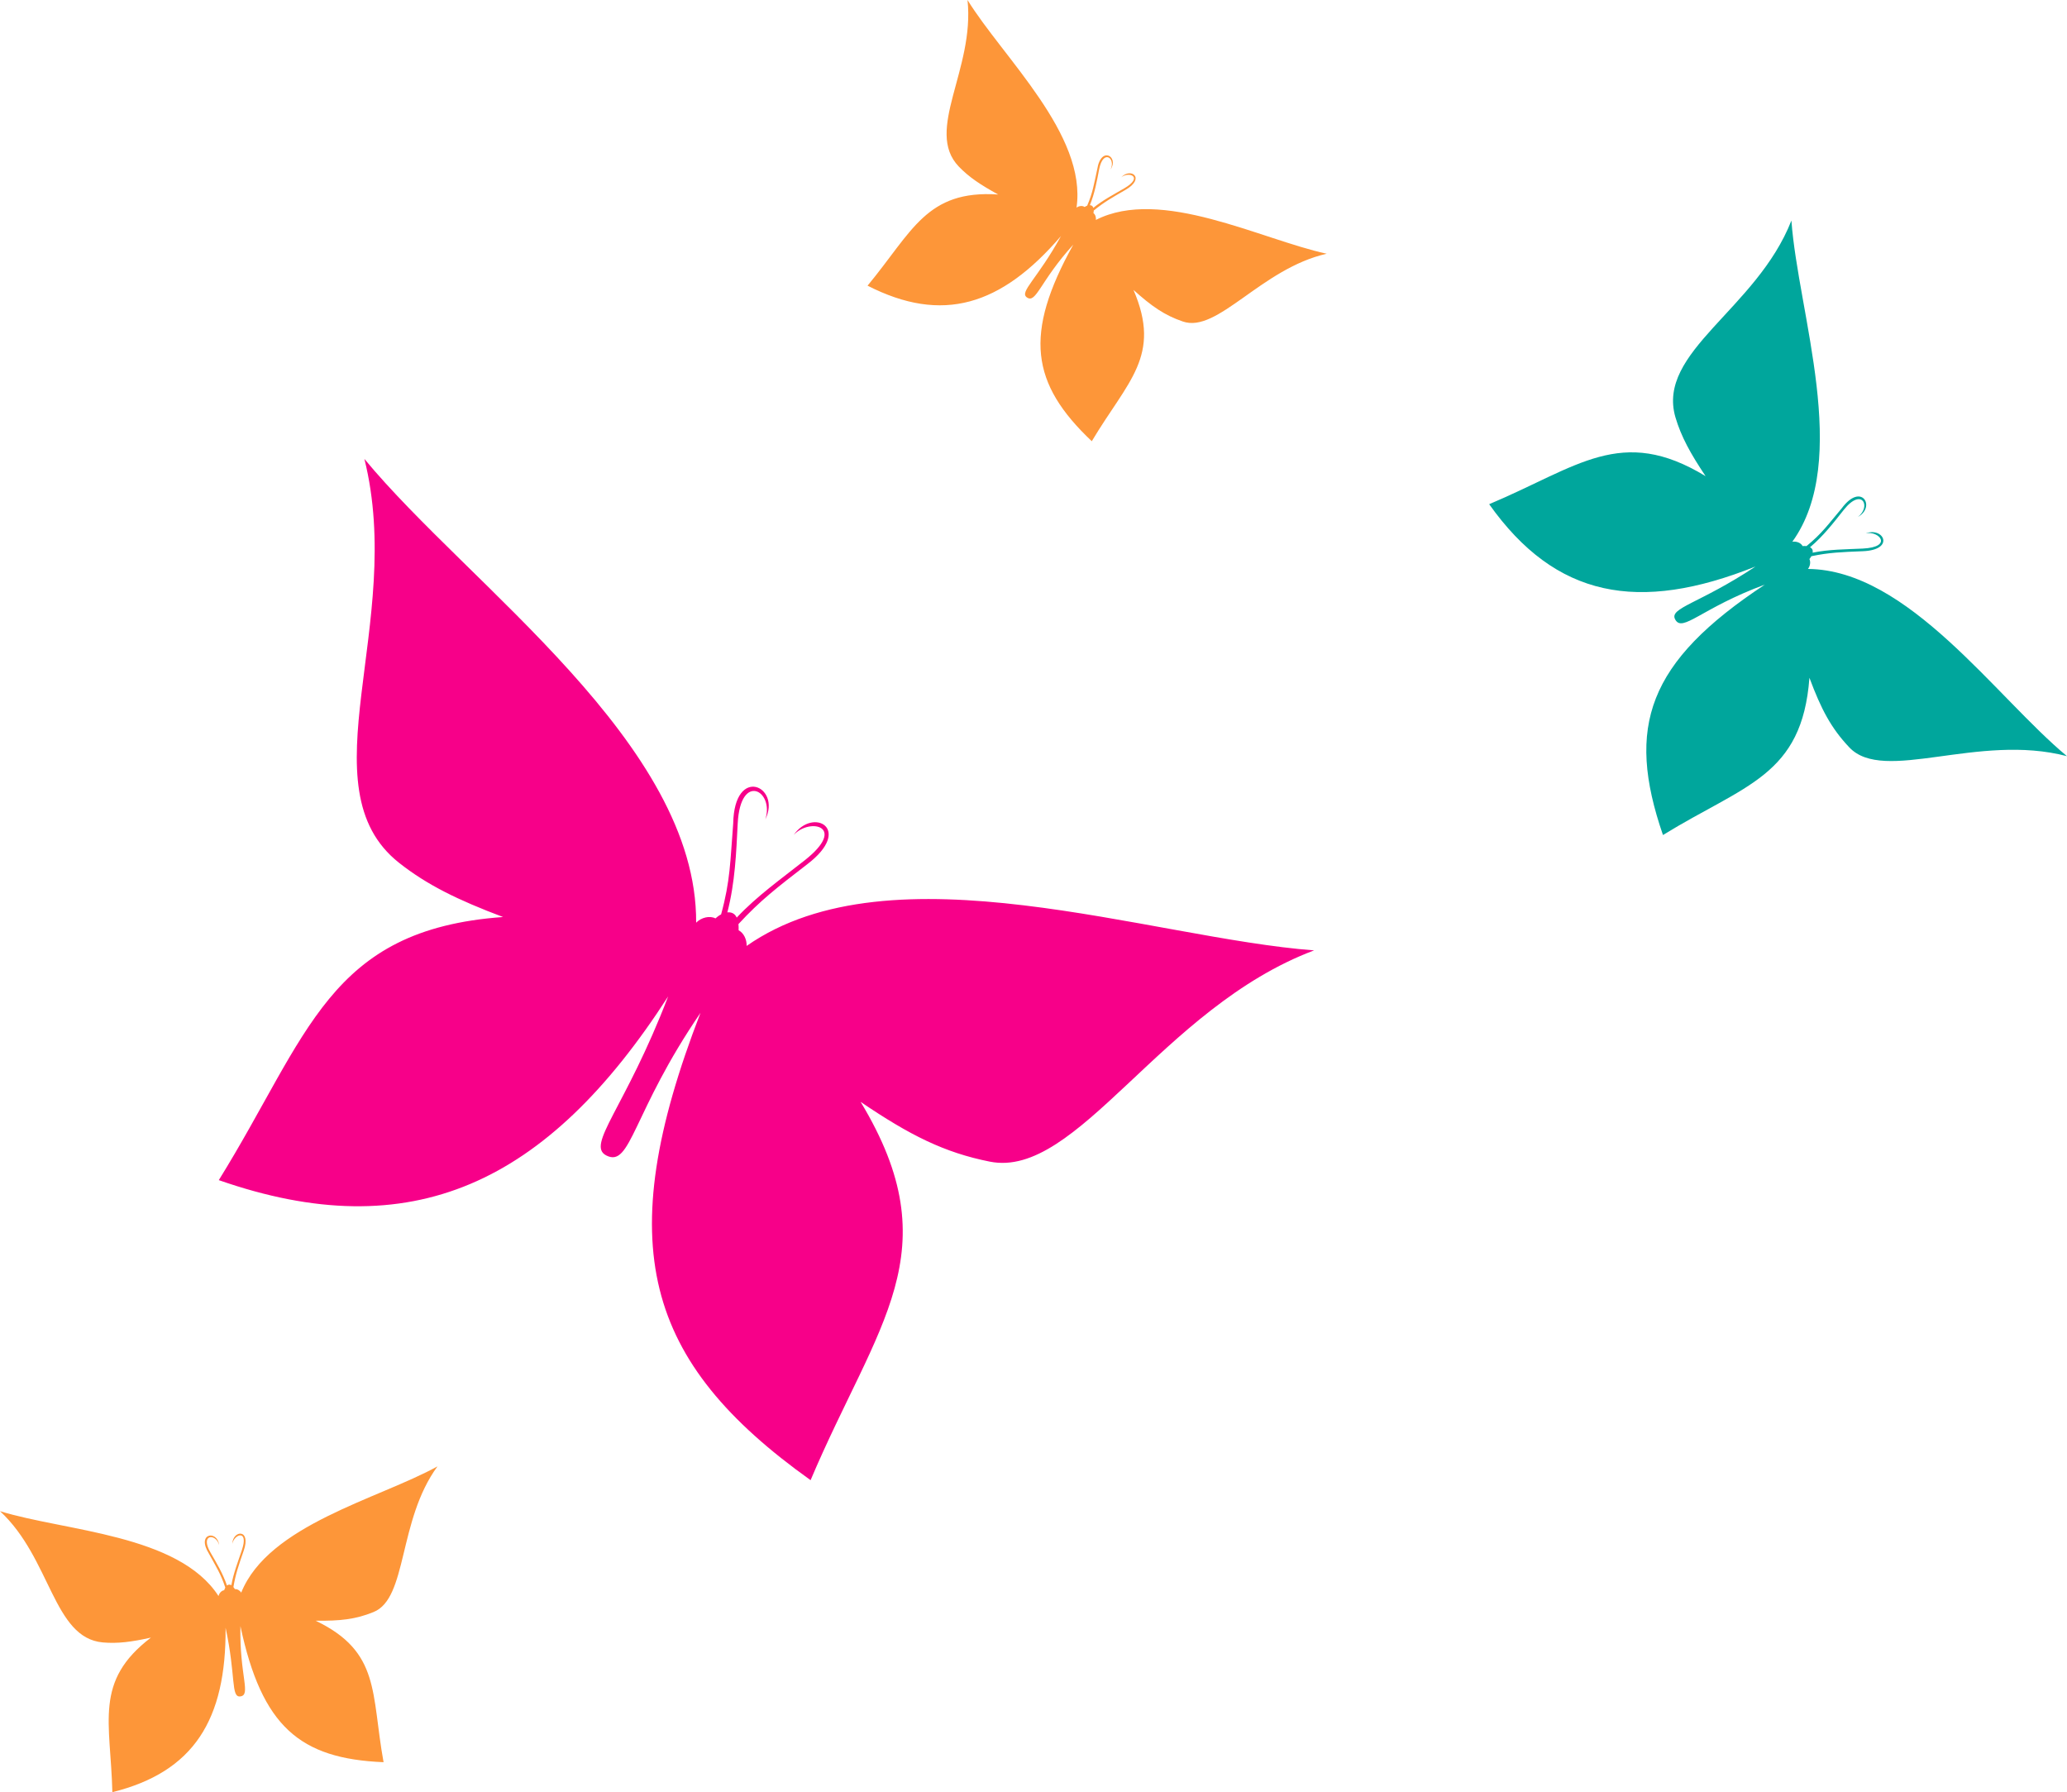 <svg version="1.1" id="图层_1" x="0px" y="0px" width="84.143px" height="72.941px" viewBox="0 0 84.143 72.941" enable-background="new 0 0 84.143 72.941" xml:space="preserve" xmlns="http://www.w3.org/2000/svg" xmlns:xlink="http://www.w3.org/1999/xlink" xmlns:xml="http://www.w3.org/XML/1998/namespace">
  <path fill="#F70089" d="M30.394,38.499c5.944-4.146,16.437-0.318,23.101,0.182c-6.228,2.34-9.632,9.313-13.203,8.598
	c-1.855-0.37-3.25-1.071-5.258-2.432c3.691,6.104,0.674,8.995-2.037,15.397c-6.752-4.82-8.144-9.557-4.481-19.021
	c-2.782,4.064-2.827,6.306-3.827,5.809c-0.851-0.424,0.761-1.915,2.511-6.479c-4.936,7.656-10.458,10.214-18.293,7.479
	c3.664-5.908,4.456-10.198,11.571-10.709c-1.838-0.692-3.094-1.306-4.233-2.206c-3.883-3.066,0.261-9.742-1.411-16.438
	c4.279,5.178,13.545,11.583,13.505,18.874c0.206-0.21,0.547-0.296,0.786-0.174c0.061-0.056,0.14-0.117,0.23-0.163
	c0.376-1.372,0.369-2.141,0.492-3.695c0.043-2.402,1.976-1.514,1.307-0.171c0.382-1.156-1.013-1.955-1.123,0.163
	c-0.06,1.185-0.106,2.405-0.422,3.622c0.153-0.017,0.3,0.034,0.382,0.212c0.826-0.881,1.804-1.571,2.771-2.335
	c1.745-1.376,0.205-1.747-0.454-1.027c0.791-1.143,2.443-0.248,0.553,1.191c-1.222,0.943-1.912,1.471-2.8,2.435
	c0.007,0.074,0.01,0.156,0.007,0.252C30.275,37.97,30.402,38.237,30.394,38.499z" class="color c1"/>
  <path fill="#00A69C" d="M73.599,23.156c4.082,0.038,7.647,5.219,10.543,7.621c-3.619-0.955-7.459,1.135-8.863-0.361
	c-0.736-0.776-1.146-1.554-1.621-2.83c-0.299,4.005-2.629,4.346-5.962,6.4c-1.524-4.416-0.622-7.044,4.149-10.193
	c-2.601,0.959-3.355,1.973-3.653,1.417c-0.253-0.473,0.976-0.631,3.271-2.153c-4.766,1.905-8.137,1.276-10.842-2.536
	c3.611-1.519,5.375-3.229,8.81-1.141c-0.615-0.918-0.995-1.608-1.228-2.396c-0.779-2.676,3.303-4.387,4.721-8.007
	c0.275,3.775,2.439,9.741,0.037,13.073c0.166-0.028,0.349,0.042,0.42,0.176c0.045-0.005,0.105-0.007,0.158,0
	c0.619-0.506,0.867-0.864,1.431-1.534c0.807-1.093,1.405-0.052,0.657,0.348c0.556-0.408,0.177-1.229-0.569-0.292
	c-0.414,0.522-0.832,1.069-1.375,1.524c0.077,0.042,0.127,0.111,0.104,0.222c0.668-0.136,1.344-0.134,2.037-0.167
	c1.254-0.061,0.668-0.734,0.129-0.621c0.734-0.267,1.201,0.684-0.137,0.729c-0.865,0.035-1.355,0.051-2.08,0.203
	c-0.021,0.034-0.045,0.075-0.078,0.115C73.714,22.875,73.687,23.039,73.599,23.156z" class="color c2"/>
  <path fill="#FD9639" d="M44.609,8.952c2.656-1.354,6.714,0.794,9.399,1.375c-2.667,0.603-4.445,3.252-5.859,2.758
	c-0.741-0.253-1.268-0.619-2.007-1.285c1.159,2.695-0.233,3.703-1.698,6.158c-2.478-2.344-2.779-4.353-0.753-8.002
	c-1.362,1.499-1.508,2.41-1.887,2.15c-0.323-0.221,0.418-0.738,1.387-2.499c-2.442,2.845-4.834,3.573-7.875,2.02
	c1.827-2.203,2.391-3.905,5.317-3.711c-0.709-0.388-1.188-0.705-1.604-1.138C37.623,5.309,39.688,2.823,39.385,0
	c1.452,2.351,4.867,5.482,4.438,8.451c0.099-0.074,0.239-0.09,0.33-0.027c0.029-0.018,0.065-0.041,0.104-0.054
	c0.229-0.537,0.271-0.853,0.408-1.477c0.152-0.979,0.895-0.508,0.544,0.003c0.223-0.451-0.304-0.854-0.467,0.003
	c-0.092,0.479-0.18,0.974-0.376,1.453c0.064,0,0.118,0.028,0.141,0.107c0.387-0.313,0.823-0.54,1.263-0.797
	c0.793-0.462,0.186-0.7-0.127-0.444c0.389-0.421,1.01,0.037,0.159,0.518c-0.548,0.315-0.86,0.492-1.278,0.834
	c0,0.029-0.003,0.063-0.013,0.102C44.587,8.729,44.626,8.845,44.609,8.952z" class="color c3"/>
  <path fill="#FD9639" d="M9.819,64.821c1.114-2.765,5.584-3.811,7.99-5.139c-1.615,2.205-1.213,5.374-2.606,5.93
	c-0.725,0.296-1.361,0.365-2.355,0.351c2.645,1.27,2.256,2.945,2.766,5.759c-3.408-0.141-4.956-1.454-5.827-5.538
	c-0.041,2.024,0.449,2.808-0.008,2.861c-0.387,0.045-0.17-0.83-0.596-2.795c0.027,3.748-1.296,5.87-4.609,6.692
	c-0.07-2.858-0.762-4.514,1.57-6.291c-0.789,0.177-1.358,0.249-1.956,0.197C2.16,66.667,2.083,63.434,0,61.505
	c2.64,0.818,7.271,0.937,8.896,3.456c0.026-0.12,0.123-0.226,0.23-0.238c0.012-0.031,0.025-0.073,0.045-0.108
	c-0.181-0.555-0.356-0.818-0.665-1.38c-0.525-0.84,0.341-0.971,0.414-0.354c-0.131-0.484-0.792-0.445-0.35,0.309
	c0.244,0.421,0.503,0.854,0.67,1.343c0.047-0.041,0.107-0.058,0.178-0.013c0.085-0.487,0.266-0.946,0.428-1.429
	c0.294-0.869-0.321-0.649-0.39-0.251c0.018-0.573,0.786-0.636,0.461,0.285c-0.206,0.598-0.326,0.936-0.415,1.469
	c0.018,0.021,0.039,0.05,0.058,0.084C9.657,64.667,9.763,64.73,9.819,64.821z" class="color c3"/>
</svg>